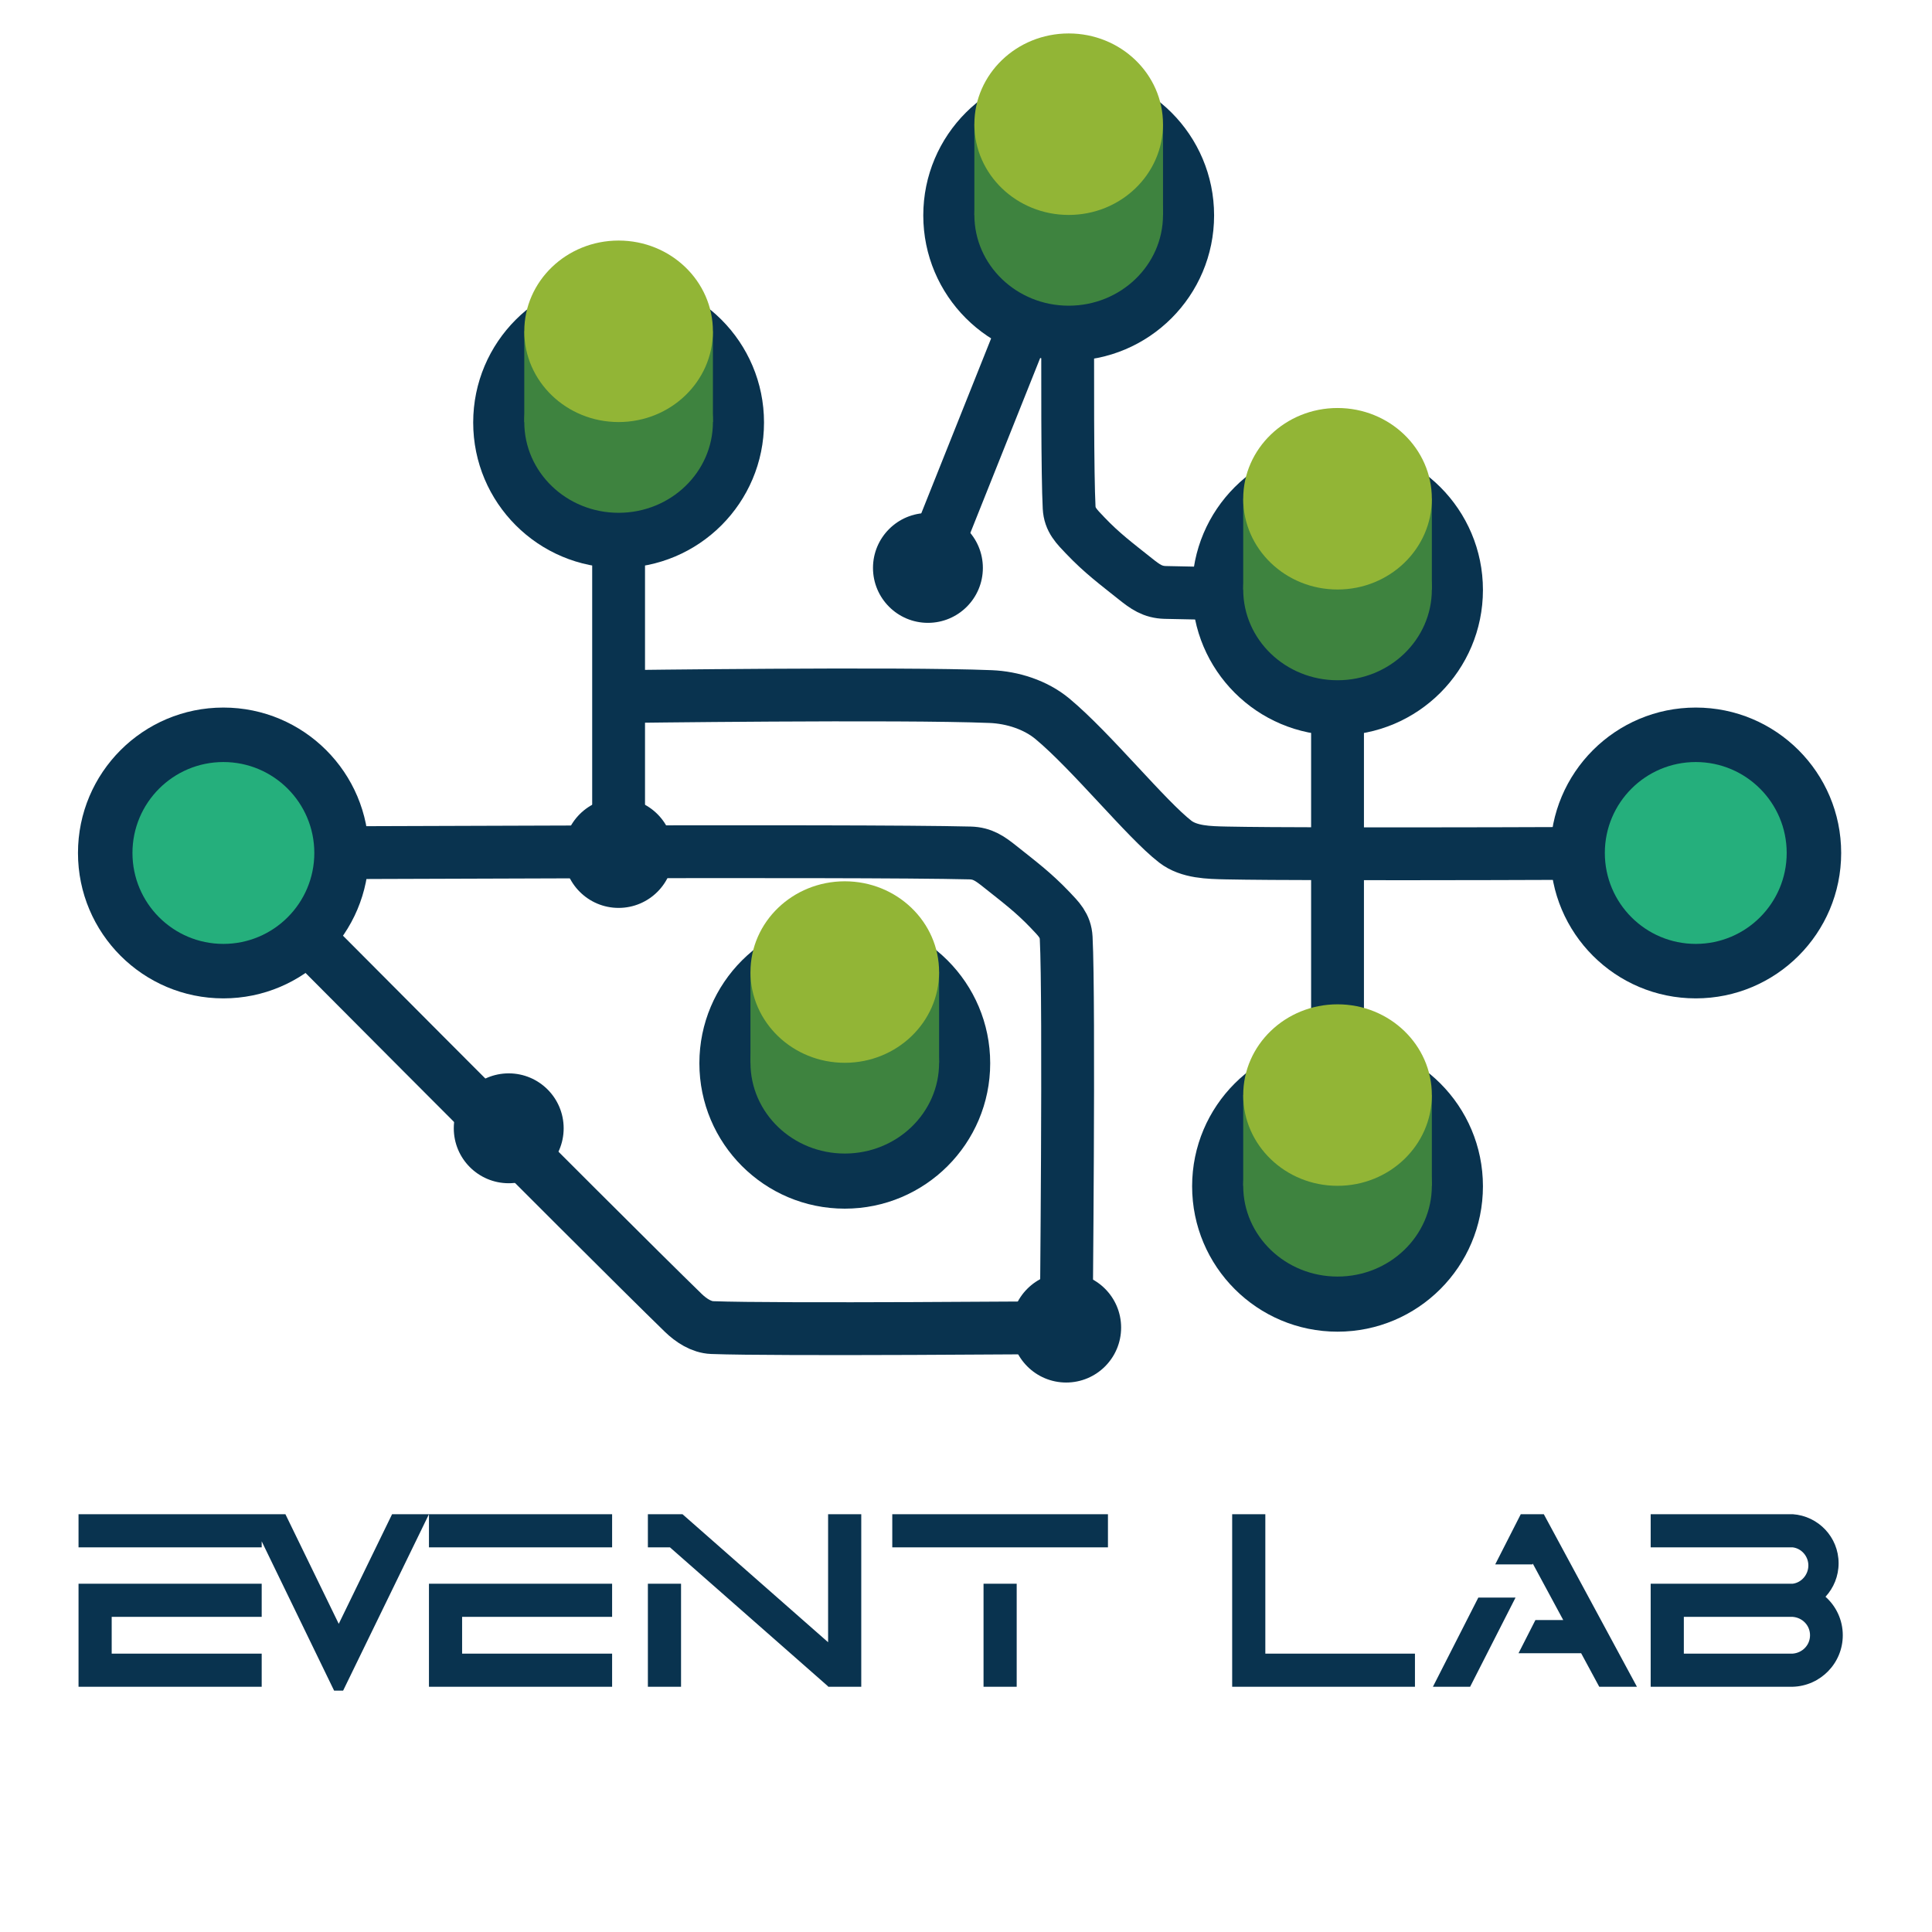 <?xml version="1.0" encoding="UTF-8" standalone="no"?><!DOCTYPE svg PUBLIC "-//W3C//DTD SVG 1.1//EN" "http://www.w3.org/Graphics/SVG/1.1/DTD/svg11.dtd"><svg width="100%" height="100%" viewBox="0 0 512 512" version="1.1" xmlns="http://www.w3.org/2000/svg" xmlns:xlink="http://www.w3.org/1999/xlink" xml:space="preserve" xmlns:serif="http://www.serif.com/" style="fill-rule:evenodd;clip-rule:evenodd;stroke-linecap:round;stroke-linejoin:round;stroke-miterlimit:1.5;"><path d="M113.679,401.278l48.538,-0l-0,8.787l-48.538,-0l-0,-8.787Zm-44.327,7.192l-0,1.595l-48.539,-0l0,-8.787l54.822,-0l14.136,29.055l14.136,-29.055l9.772,-0l-22.751,46.762l-2.384,-0l-19.192,-39.57Zm-48.539,38.542l0,-27.312l48.539,-0l-0,8.787l-39.752,-0l0,9.738l39.752,0l-0,8.787l-48.539,0Zm92.866,0l-0,-27.312l48.538,-0l-0,8.787l-39.752,-0l0,9.738l39.752,0l-0,8.787l-48.538,0Zm361.417,-36.947l-37.648,-0l0,-8.787l37.648,-0c6.794,0.481 12.153,6.082 12.153,12.998c0,3.425 -1.316,6.545 -3.471,8.88c2.809,2.502 4.58,6.146 4.58,10.2c-0,7.405 -5.907,13.442 -13.262,13.651l-0,0.005l-37.648,0l0,-27.312l37.648,-0c2.34,-0.296 4.141,-2.423 4.141,-4.844c-0,-2.42 -1.801,-4.495 -4.141,-4.791Zm-0,28.16c2.561,-0.201 4.581,-2.256 4.581,-4.869c-0,-2.613 -2.02,-4.668 -4.581,-4.869l-28.861,-0l0,9.738l28.861,0Zm-181.476,-36.947l-0,8.787l-57.157,-0l-0,-8.787l57.157,-0Zm-24.185,45.734l-8.787,0l-0,-27.312l8.787,-0l-0,27.312Zm126.811,-32.427l6.776,-13.307l6.102,-0l24.685,45.734l-9.99,0l-4.799,-8.893l-16.593,-0l4.474,-8.787l7.377,-0l-8.067,-14.951l-0.104,0.204l-9.861,0Zm5.387,8.787l-12.037,23.64l-9.86,0l12.036,-23.64l9.861,0Zm-224.081,-13.307l-5.856,-0l0,-8.787l9.17,-0l38.59,33.928l-0,-33.928l8.787,-0l-0,45.734l-8.787,0l-0,-0.106l-41.904,-36.841Zm2.931,36.947l-8.787,0l0,-27.312l8.787,-0l-0,27.312Zm146.055,0l-0,-45.734l8.787,-0l-0,36.947l39.651,0l0,8.787l-48.438,0Z" style="fill:#09334f;"/><g><path d="M354.459,288.909l-0,-147.934" style="fill:none;stroke:#09334f;stroke-width:14px;"/><path d="M449.395,226.045c0,-0 -101.443,0.5 -124.432,-0c-4.61,-0.1 -9.854,-0.182 -13.504,-3c-7.677,-5.926 -22.237,-23.983 -32.558,-32.557c-4.459,-3.706 -10.573,-5.654 -16.366,-5.89c-24.085,-0.982 -98.143,0 -98.143,0" style="fill:none;stroke:#09334f;stroke-width:14px;"/><path d="M163.936,226.045l-0,-114.078" style="fill:none;stroke:#09334f;stroke-width:14px;"/><path d="M245.911,150.502l37.302,-93.419" style="fill:none;stroke:#09334f;stroke-width:14px;"/><path d="M59.2,226.045c-0,-0 100.287,100.911 121.874,121.874c2.054,1.995 4.789,3.796 7.65,3.906c16.913,0.651 93.826,-0 93.826,-0c0,-0 0.878,-86.313 0,-103.26c-0.171,-3.306 -1.982,-5.023 -4.263,-7.423c-4.425,-4.654 -8.252,-7.488 -13.287,-11.504c-2.615,-2.086 -4.578,-3.508 -7.922,-3.593c-29.983,-0.765 -180.975,-0 -180.975,-0" style="fill:none;stroke:#09334f;stroke-width:14px;"/><path d="M283.33,31.224c0,0 -0.877,86.313 0,103.26c0.171,3.306 1.982,5.023 4.263,7.423c4.426,4.654 8.253,7.488 13.288,11.504c2.615,2.086 4.578,3.507 7.922,3.593c29.983,0.765 45.656,-0 45.656,-0" style="fill:none;stroke:#09334f;stroke-width:14px;"/><circle cx="59.2" cy="226.045" r="38.535" style="fill:#09334f;"/><circle cx="449.395" cy="226.045" r="38.535" style="fill:#09334f;"/><circle cx="245.911" cy="150.502" r="14.559" style="fill:#09334f;"/><circle cx="134.817" cy="299.011" r="14.559" style="fill:#09334f;"/><circle cx="282.55" cy="351.825" r="14.559" style="fill:#09334f;"/><circle cx="163.936" cy="226.045" r="14.559" style="fill:#09334f;"/><circle cx="59.2" cy="226.045" r="24.097" style="fill:#25af7c;"/><circle cx="449.395" cy="226.045" r="24.097" style="fill:#25af7c;"/><g><circle cx="163.936" cy="111.967" r="38.535" style="fill:#09334f;"/><ellipse cx="163.936" cy="111.847" rx="24.996" ry="24.049" style="fill:#3e833f;"/><rect x="138.94" y="87.798" width="49.992" height="24.049" style="fill:#3e833f;"/><ellipse cx="163.936" cy="87.798" rx="24.996" ry="24.049" style="fill:#92b536;"/></g><g><circle cx="283.213" cy="57.083" r="38.535" style="fill:#09334f;"/><ellipse cx="283.213" cy="56.962" rx="24.996" ry="24.049" style="fill:#3e833f;"/><rect x="258.217" y="32.913" width="49.992" height="24.049" style="fill:#3e833f;"/><ellipse cx="283.213" cy="32.913" rx="24.996" ry="24.049" style="fill:#92b536;"/></g><g><circle cx="354.459" cy="156.344" r="38.535" style="fill:#09334f;"/><ellipse cx="354.459" cy="156.223" rx="24.996" ry="24.049" style="fill:#3e833f;"/><rect x="329.463" y="132.175" width="49.992" height="24.049" style="fill:#3e833f;"/><ellipse cx="354.459" cy="132.175" rx="24.996" ry="24.049" style="fill:#92b536;"/></g><g><circle cx="354.459" cy="314.373" r="38.535" style="fill:#09334f;"/><ellipse cx="354.459" cy="314.252" rx="24.996" ry="24.049" style="fill:#3e833f;"/><rect x="329.463" y="290.204" width="49.992" height="24.049" style="fill:#3e833f;"/><ellipse cx="354.459" cy="290.204" rx="24.996" ry="24.049" style="fill:#92b536;"/></g><g><circle cx="223.877" cy="281.772" r="38.535" style="fill:#09334f;"/><ellipse cx="223.877" cy="281.651" rx="24.996" ry="24.049" style="fill:#3e833f;"/><rect x="198.881" y="257.602" width="49.992" height="24.049" style="fill:#3e833f;"/><ellipse cx="223.877" cy="257.602" rx="24.996" ry="24.049" style="fill:#92b536;"/></g></g></svg>